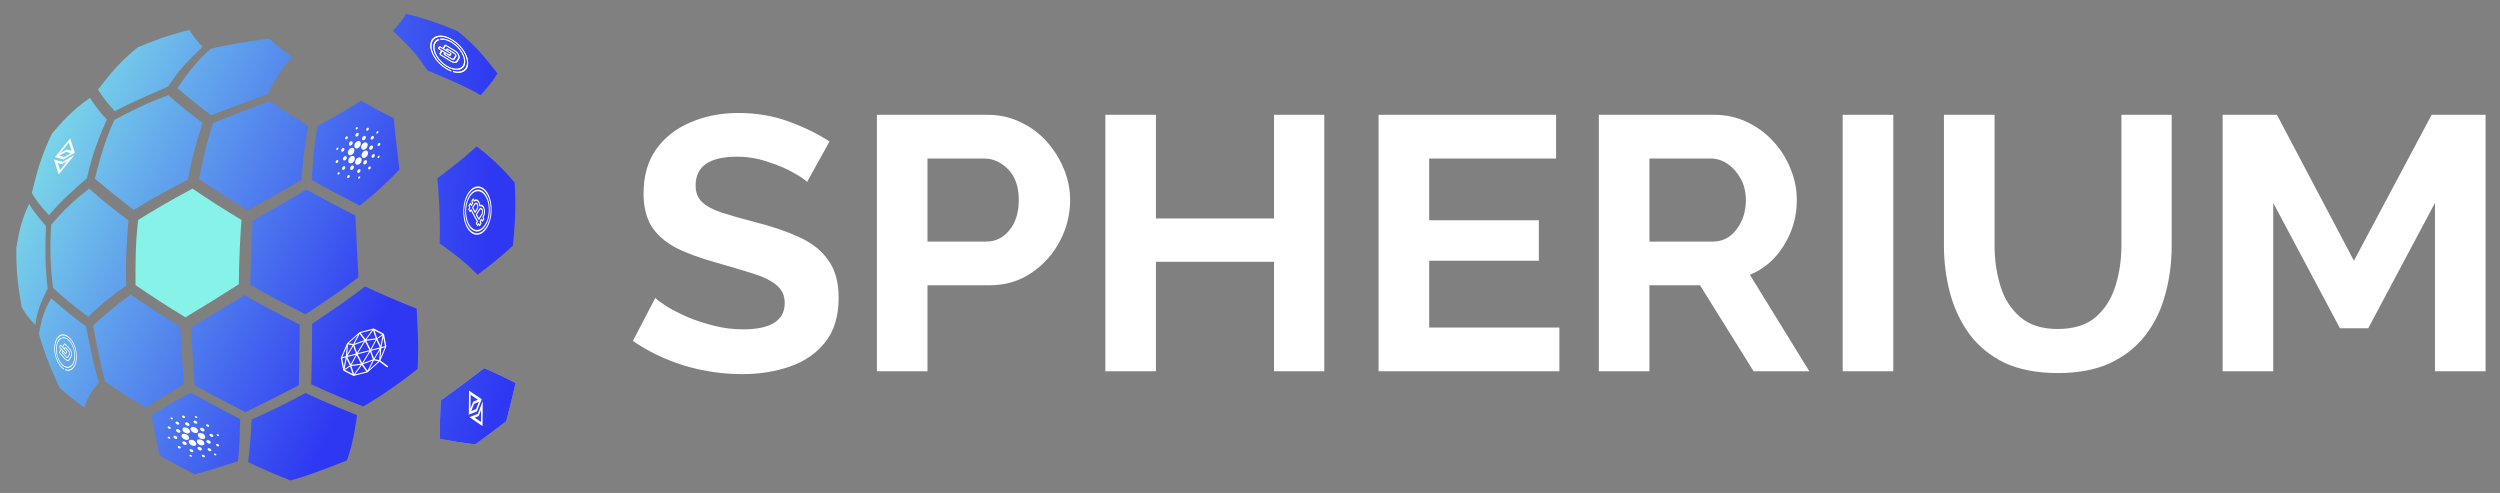 <svg width="142" height="28" viewBox="0 0 142 28" fill="none" xmlns="http://www.w3.org/2000/svg">
<rect x="0" y="0" width="142" height="28" fill="#808080" stroke="none"/>
<path d="M45.843 10.336C45.718 10.2 45.454 10.022 45.052 9.803C44.649 9.57 44.163 9.365 43.594 9.187C43.038 8.996 42.462 8.9 41.865 8.9C40.296 8.9 39.511 9.447 39.511 10.541C39.511 10.938 39.636 11.253 39.886 11.485C40.136 11.718 40.511 11.916 41.011 12.08C41.511 12.244 42.136 12.422 42.886 12.614C43.858 12.86 44.698 13.147 45.406 13.475C46.128 13.804 46.676 14.241 47.051 14.789C47.44 15.322 47.635 16.033 47.635 16.922C47.635 17.962 47.378 18.803 46.864 19.446C46.364 20.075 45.697 20.533 44.864 20.821C44.031 21.108 43.129 21.251 42.157 21.251C41.046 21.251 39.942 21.087 38.845 20.759C37.762 20.417 36.797 19.952 35.95 19.364L37.22 16.922C37.345 17.045 37.568 17.21 37.887 17.415C38.206 17.606 38.595 17.805 39.053 18.01C39.511 18.201 40.011 18.365 40.553 18.502C41.094 18.639 41.643 18.707 42.198 18.707C43.781 18.707 44.573 18.208 44.573 17.209C44.573 16.785 44.413 16.444 44.094 16.184C43.774 15.924 43.323 15.705 42.74 15.527C42.171 15.349 41.504 15.151 40.74 14.932C39.796 14.672 39.011 14.385 38.387 14.07C37.776 13.742 37.318 13.339 37.012 12.86C36.706 12.367 36.554 11.745 36.554 10.993C36.554 9.994 36.79 9.16 37.262 8.49C37.748 7.806 38.401 7.293 39.22 6.951C40.039 6.595 40.949 6.417 41.948 6.417C42.976 6.417 43.934 6.582 44.823 6.91C45.712 7.238 46.475 7.614 47.114 8.038L45.843 10.336ZM49.807 21.087V6.52H56.076C56.756 6.52 57.381 6.657 57.951 6.93C58.534 7.204 59.034 7.573 59.45 8.038C59.867 8.503 60.193 9.023 60.429 9.598C60.665 10.172 60.783 10.76 60.783 11.362C60.783 12.183 60.589 12.963 60.2 13.701C59.811 14.44 59.27 15.042 58.575 15.507C57.895 15.972 57.097 16.204 56.18 16.204H52.681V21.087H49.807ZM52.681 13.722H56.014C56.541 13.722 56.979 13.51 57.326 13.086C57.687 12.648 57.867 12.073 57.867 11.362C57.867 10.61 57.666 10.028 57.263 9.618C56.861 9.208 56.402 9.003 55.889 9.003H52.681V13.722ZM75.219 6.52V21.087H72.365V14.871H65.658V21.087H62.784V6.52H65.658V12.409H72.365V6.52H75.219ZM88.572 18.605V21.087H78.303V6.52H88.385V9.003H81.178V12.511H87.406V14.809H81.178V18.605H88.572ZM90.813 21.087V6.52H97.353C98.034 6.52 98.659 6.657 99.228 6.93C99.811 7.204 100.311 7.573 100.727 8.038C101.158 8.503 101.484 9.023 101.706 9.598C101.943 10.172 102.06 10.76 102.06 11.362C102.06 12.292 101.818 13.147 101.331 13.927C100.859 14.706 100.214 15.267 99.394 15.609L102.769 21.087H99.603L96.562 16.204H93.687V21.087H90.813ZM93.687 13.722H97.291C97.832 13.722 98.277 13.496 98.624 13.045C98.985 12.579 99.165 12.019 99.165 11.362C99.165 10.911 99.068 10.507 98.874 10.152C98.679 9.796 98.429 9.516 98.124 9.31C97.832 9.105 97.513 9.003 97.166 9.003H93.687V13.722ZM104.665 21.087V6.52H107.539V21.087H104.665ZM116.894 21.19C115.714 21.19 114.707 20.998 113.874 20.615C113.055 20.219 112.388 19.678 111.874 18.995C111.374 18.311 111.007 17.538 110.77 16.676C110.534 15.801 110.416 14.891 110.416 13.947V6.52H113.291V13.947C113.291 14.754 113.402 15.52 113.624 16.245C113.846 16.97 114.221 17.558 114.749 18.01C115.276 18.461 115.985 18.687 116.873 18.687C117.79 18.687 118.512 18.461 119.039 18.01C119.567 17.545 119.942 16.95 120.164 16.225C120.386 15.5 120.497 14.741 120.497 13.947V6.52H123.351V13.947C123.351 14.946 123.226 15.883 122.976 16.758C122.74 17.634 122.358 18.406 121.83 19.077C121.317 19.733 120.65 20.253 119.831 20.636C119.012 21.005 118.033 21.19 116.894 21.19ZM138.306 21.087V11.526L134.515 18.646H132.911L129.12 11.526V21.087H126.246V6.52H129.329L133.703 14.809L138.118 6.52H141.18V21.087H138.306Z" fill="white"/>
<path d="M11.985 6.541C11.508 6.171 11.057 5.825 10.631 5.479C10.43 5.306 10.255 5.158 10.079 5.01C10.581 4.294 11.082 3.528 11.985 2.763C12.862 2.565 13.865 2.368 15.294 2.195C15.419 2.294 15.545 2.417 15.67 2.516C15.946 2.763 16.272 3.01 16.598 3.257C16.146 3.751 15.695 4.319 15.194 5.356C14.04 5.776 13.138 6.097 11.985 6.541Z" fill="url(#paint0_linear_0_1)"/>
<path d="M7.598 11.925C7.046 11.505 6.52 11.085 6.043 10.69C5.818 10.493 5.592 10.32 5.391 10.147C5.642 9.135 5.918 8.073 6.495 6.813C7.272 6.393 8.174 5.924 9.553 5.406C9.729 5.554 9.929 5.727 10.13 5.899C10.556 6.27 11.032 6.616 11.508 6.986C11.233 7.85 10.932 8.739 10.681 10.196C9.678 10.715 8.726 11.234 7.598 11.925Z" fill="url(#paint1_linear_0_1)"/>
<path d="M5.015 17.999C4.513 17.629 4.012 17.234 3.586 16.863C3.385 16.69 3.185 16.517 3.009 16.345C2.884 15.307 2.809 14.221 2.909 12.764C3.41 12.196 3.987 11.529 5.065 10.714C5.265 10.887 5.491 11.085 5.717 11.282C6.193 11.677 6.719 12.097 7.296 12.517C7.221 13.505 7.121 14.641 7.171 16.221C6.419 16.764 5.717 17.283 5.015 17.999Z" fill="url(#paint2_linear_0_1)"/>
<path d="M27.127 15.604C27.628 15.233 28.129 14.838 28.555 14.468C28.756 14.295 28.957 14.122 29.132 13.949C29.232 12.887 29.333 11.825 29.232 10.368C28.731 9.8 28.155 9.134 27.076 8.319C26.876 8.492 26.65 8.689 26.425 8.887C25.948 9.282 25.422 9.702 24.845 10.121C24.921 11.109 25.021 12.245 24.971 13.826C25.748 14.369 26.425 14.888 27.127 15.604Z" fill="url(#paint3_linear_0_1)"/>
<path d="M4.79 23.162C4.439 22.89 4.088 22.618 3.787 22.371C3.637 22.248 3.511 22.124 3.386 22.026C2.985 21.161 2.584 20.272 2.208 18.963C2.358 18.198 2.433 17.753 2.91 16.938C3.085 17.111 3.286 17.259 3.486 17.432C3.912 17.803 4.389 18.173 4.89 18.544C5.066 19.433 5.241 20.445 5.617 21.704C5.291 22.124 4.94 22.569 4.79 23.162Z" fill="url(#paint4_linear_0_1)"/>
<path d="M20.433 11.677C19.531 11.208 18.603 10.739 17.701 10.22C17.776 9.233 17.826 8.269 18.026 7.158C18.854 6.714 19.656 6.269 20.508 5.726C21.135 6.072 21.737 6.417 22.364 6.714C22.439 7.553 22.514 8.22 22.689 9.628C22.113 10.22 21.536 10.813 20.433 11.677Z" fill="url(#paint5_linear_0_1)"/>
<path d="M17.35 17.851C16.297 17.333 15.244 16.765 14.216 16.172C14.241 14.912 14.266 13.826 14.341 12.542C15.745 11.727 16.473 11.332 17.4 10.764C18.328 11.282 19.255 11.776 20.183 12.245C20.233 13.406 20.308 14.591 20.358 15.752C19.556 16.369 18.754 16.938 17.35 17.851Z" fill="url(#paint6_linear_0_1)"/>
<path d="M13.94 23.409C12.988 22.915 12.01 22.421 11.057 21.878C10.982 20.668 10.907 19.779 10.857 18.593C13.213 17.186 13.213 17.186 13.89 16.766C14.918 17.358 15.971 17.902 17.024 18.445C16.999 20.717 16.999 21.137 16.974 21.878C16.071 22.347 15.269 22.767 13.94 23.409Z" fill="url(#paint7_linear_0_1)"/>
<path d="M11.057 26.939C10.38 26.594 9.703 26.248 9.051 25.853C8.826 24.717 8.725 24.198 8.6 23.581C9.227 23.21 9.653 22.939 10.831 22.297C11.759 22.815 12.711 23.334 13.639 23.803C13.614 24.618 13.614 25.408 13.514 26.198C11.608 26.816 11.057 26.939 11.057 26.939Z" fill="url(#paint8_linear_0_1)"/>
<path d="M27.002 25.235C27.578 24.815 28.18 24.37 28.757 23.926C29.032 22.839 29.158 22.345 29.283 21.753C28.782 21.506 28.431 21.308 27.503 20.913C26.701 21.53 25.873 22.148 25.046 22.74C24.996 23.506 24.971 24.222 24.996 24.938C26.55 25.21 27.002 25.235 27.002 25.235Z" fill="#C4C4C4"/>
<path d="M27.002 25.235C27.578 24.815 28.18 24.37 28.757 23.926C29.032 22.839 29.158 22.345 29.283 21.753C28.782 21.506 28.431 21.308 27.503 20.913C26.701 21.53 25.873 22.148 25.046 22.74C24.996 23.506 24.971 24.222 24.996 24.938C26.55 25.21 27.002 25.235 27.002 25.235Z" fill="url(#paint9_linear_0_1)"/>
<path d="M14.066 11.95C13.113 11.357 12.185 10.765 11.308 10.172C11.508 9.184 11.709 8.172 12.11 6.987C13.238 6.542 13.765 6.32 15.319 5.752C16.021 6.221 16.748 6.69 17.5 7.159C17.375 7.974 17.224 8.814 17.124 10.222C15.921 10.913 15.745 11.012 14.066 11.95Z" fill="url(#paint10_linear_0_1)"/>
<path d="M6.519 6.319C6.093 5.85 5.767 5.43 5.567 5.084C6.344 4.096 6.77 3.553 7.823 2.689C8.575 2.368 9.453 2.022 10.756 1.701C10.907 1.972 11.157 2.293 11.508 2.664C10.706 3.429 10.255 3.849 9.553 4.911C8.65 5.331 7.673 5.701 6.519 6.319Z" fill="url(#paint11_linear_0_1)"/>
<path d="M27.302 5.405C27.729 4.936 28.055 4.516 28.255 4.17C27.478 3.183 27.052 2.639 25.999 1.775C25.247 1.454 24.369 1.108 23.066 0.787C22.915 1.059 22.665 1.38 22.314 1.75C23.116 2.516 23.567 2.936 24.269 3.998C25.197 4.393 26.174 4.763 27.302 5.405Z" fill="url(#paint12_linear_0_1)"/>
<path d="M10.531 18.024C9.553 17.431 8.6 16.814 7.698 16.196C7.698 15.011 7.673 13.999 7.848 12.492C8.726 11.949 9.503 11.48 10.932 10.714C11.809 11.307 12.762 11.924 13.715 12.492C13.639 13.604 13.589 14.418 13.564 16.147C12.561 16.789 11.559 17.407 10.531 18.024Z" fill="#87F2E7"/>
<path d="M2.784 12.221C2.332 11.752 2.006 11.307 1.806 10.962C2.057 9.949 2.307 8.912 2.959 7.578C3.511 6.936 4.062 6.294 5.115 5.553C5.316 5.899 5.616 6.319 6.068 6.788C5.667 7.702 5.266 8.64 4.94 10.122C4.238 10.739 3.511 11.357 2.784 12.221Z" fill="url(#paint13_linear_0_1)"/>
<path d="M8.274 23.161C7.472 22.667 6.695 22.173 5.968 21.679C5.742 20.765 5.516 19.827 5.291 18.493C5.817 17.999 6.369 17.506 7.422 16.74C8.299 17.333 9.252 17.95 10.23 18.543C10.305 19.654 10.33 20.321 10.455 21.802C9.678 22.296 8.976 22.716 8.274 23.161Z" fill="url(#paint14_linear_0_1)"/>
<path d="M2.007 18.468C1.631 18.073 1.38 17.727 1.23 17.431C1.054 16.443 0.904 15.455 0.929 14.072C1.054 13.331 1.179 12.566 1.656 11.578C1.856 11.948 2.182 12.344 2.608 12.838C2.583 13.801 2.533 14.912 2.709 16.394C2.408 16.986 2.107 17.604 2.007 18.468Z" fill="url(#paint15_linear_0_1)"/>
<path d="M20.634 23.087C19.681 22.716 18.679 22.296 17.676 21.827C17.701 21.037 17.726 19.926 17.726 18.395C18.704 17.728 19.656 17.11 20.734 16.271C21.737 16.74 22.715 17.16 23.668 17.53C23.718 18.642 23.793 19.679 23.718 20.963C22.915 21.58 22.013 22.272 20.634 23.087Z" fill="url(#paint16_linear_0_1)"/>
<path d="M16.497 27.286C15.72 26.99 14.918 26.644 14.091 26.249C14.166 25.656 14.241 25.014 14.291 23.829C15.269 23.384 16.172 22.965 17.35 22.323C18.353 22.792 19.355 23.212 20.283 23.582C20.158 24.397 20.032 25.261 19.706 26.15C17.325 27.113 16.497 27.286 16.497 27.286Z" fill="url(#paint17_linear_0_1)"/>
<path d="M27.141 23.502L26.662 23.695L27.408 24.203L27.421 22.786L27.141 23.502ZM26.964 23.724L27.191 23.633L27.323 23.294L27.317 23.965L26.964 23.724Z" fill="white"/>
<path d="M27.361 22.676L26.642 22.19L26.628 23.554L27.091 23.367L27.361 22.676ZM26.733 22.427L27.143 22.704L26.879 22.811L26.724 23.205L26.733 22.427ZM26.929 22.942L27.199 22.832L27.041 23.236L26.77 23.346L26.929 22.942Z" fill="white"/>
<path d="M3.562 9.194L3.064 9.055L3.334 9.908L4.23 8.799L3.562 9.194ZM3.283 9.262L3.519 9.328L3.835 9.14L3.411 9.666L3.283 9.262Z" fill="white"/>
<path d="M4.251 8.676L3.987 7.857L3.124 8.924L3.605 9.057L4.251 8.676ZM3.91 8.099L4.06 8.565L3.786 8.49L3.418 8.707L3.91 8.099ZM3.743 8.623L4.025 8.701L3.648 8.923L3.366 8.846L3.743 8.623Z" fill="white"/>
<path d="M26.397 2.956C26.233 2.677 25.986 2.427 25.704 2.253C25.422 2.079 25.137 2.001 24.902 2.035C24.667 2.068 24.51 2.208 24.46 2.429C24.41 2.65 24.473 2.926 24.637 3.206C24.801 3.485 25.047 3.735 25.33 3.909C25.424 3.967 25.519 4.015 25.613 4.051C25.631 4.058 25.643 4.05 25.642 4.035C25.64 4.019 25.625 4.001 25.608 3.995C25.519 3.96 25.429 3.915 25.341 3.861C25.075 3.697 24.843 3.462 24.688 3.198C24.533 2.935 24.474 2.675 24.521 2.467C24.568 2.259 24.716 2.127 24.938 2.095C25.159 2.064 25.427 2.137 25.693 2.301C25.959 2.465 26.191 2.7 26.346 2.963C26.501 3.226 26.56 3.486 26.513 3.694C26.466 3.903 26.318 4.035 26.096 4.066C25.989 4.081 25.871 4.072 25.746 4.04C25.729 4.035 25.719 4.045 25.723 4.061C25.727 4.078 25.743 4.094 25.76 4.099C25.893 4.134 26.019 4.143 26.132 4.127C26.367 4.094 26.524 3.954 26.574 3.732C26.624 3.511 26.561 3.235 26.397 2.956Z" fill="white"/>
<path d="M26.397 2.956C26.233 2.677 25.986 2.427 25.704 2.253C25.422 2.079 25.137 2.001 24.902 2.035C24.667 2.068 24.51 2.208 24.46 2.429C24.41 2.65 24.473 2.926 24.637 3.206C24.801 3.485 25.047 3.735 25.33 3.909C25.424 3.967 25.519 4.015 25.613 4.051C25.631 4.058 25.643 4.05 25.642 4.035C25.64 4.019 25.625 4.001 25.608 3.995C25.519 3.96 25.429 3.915 25.341 3.861C25.075 3.697 24.843 3.462 24.688 3.198C24.533 2.935 24.474 2.675 24.521 2.467C24.568 2.259 24.716 2.127 24.938 2.095C25.159 2.064 25.427 2.137 25.693 2.301C25.959 2.465 26.191 2.7 26.346 2.963C26.501 3.226 26.56 3.486 26.513 3.694C26.466 3.903 26.318 4.035 26.096 4.066C25.989 4.081 25.871 4.072 25.746 4.04C25.729 4.035 25.719 4.045 25.723 4.061C25.727 4.078 25.743 4.094 25.76 4.099C25.893 4.134 26.019 4.143 26.132 4.127C26.367 4.094 26.524 3.954 26.574 3.732C26.624 3.511 26.561 3.235 26.397 2.956Z" fill="white"/>
<path d="M24.94 2.243C24.929 2.227 24.909 2.217 24.896 2.221C24.752 2.271 24.658 2.378 24.624 2.53C24.537 2.916 24.866 3.477 25.359 3.78C25.852 4.084 26.323 4.017 26.41 3.631C26.498 3.246 26.168 2.685 25.675 2.381C25.444 2.239 25.209 2.173 25.014 2.195C25 2.197 24.996 2.212 25.005 2.229C25.015 2.245 25.034 2.258 25.049 2.256C25.231 2.235 25.449 2.297 25.664 2.429C26.123 2.712 26.43 3.234 26.349 3.593C26.267 3.953 25.828 4.015 25.37 3.732C24.911 3.45 24.604 2.927 24.685 2.568C24.717 2.427 24.805 2.327 24.939 2.281C24.951 2.276 24.952 2.259 24.94 2.243Z" fill="white"/>
<path d="M24.94 2.243C24.929 2.227 24.909 2.217 24.896 2.221C24.752 2.271 24.658 2.378 24.624 2.53C24.537 2.916 24.866 3.477 25.359 3.78C25.852 4.084 26.323 4.017 26.41 3.631C26.498 3.246 26.168 2.685 25.675 2.381C25.444 2.239 25.209 2.173 25.014 2.195C25 2.197 24.996 2.212 25.005 2.229C25.015 2.245 25.034 2.258 25.049 2.256C25.231 2.235 25.449 2.297 25.664 2.429C26.123 2.712 26.43 3.234 26.349 3.593C26.267 3.953 25.828 4.015 25.37 3.732C24.911 3.45 24.604 2.927 24.685 2.568C24.717 2.427 24.805 2.327 24.939 2.281C24.951 2.276 24.952 2.259 24.94 2.243Z" fill="white"/>
<path d="M24.976 3.083C24.989 3.109 25.011 3.133 25.036 3.148L25.611 3.503C25.688 3.55 25.767 3.575 25.835 3.575C25.903 3.574 25.957 3.547 25.987 3.499L26.081 3.347C26.118 3.288 26.113 3.201 26.068 3.108C26.022 3.015 25.942 2.928 25.849 2.871L25.349 2.563C25.31 2.538 25.271 2.539 25.256 2.564L25.153 2.728L25.019 2.645C24.988 2.626 24.957 2.626 24.944 2.644L24.894 2.717C24.887 2.728 24.888 2.744 24.896 2.762C24.904 2.78 24.919 2.796 24.937 2.807L25.058 2.881L24.973 3.018C24.962 3.034 24.964 3.058 24.976 3.083ZM25.001 2.693C25.002 2.691 25.005 2.691 25.008 2.693L25.572 3.041L25.525 3.11C25.524 3.112 25.521 3.112 25.519 3.11L24.954 2.762L25.001 2.693ZM25.301 3.031L25.508 3.158C25.539 3.178 25.569 3.178 25.582 3.159L25.632 3.086C25.639 3.075 25.639 3.059 25.63 3.041C25.622 3.024 25.607 3.007 25.589 2.997L25.397 2.878L25.43 2.825L25.805 3.056C25.827 3.069 25.845 3.088 25.855 3.109C25.866 3.13 25.867 3.15 25.859 3.163L25.764 3.316C25.745 3.345 25.7 3.345 25.654 3.317L25.271 3.081L25.301 3.031ZM25.238 2.992L25.202 3.051C25.197 3.058 25.198 3.069 25.204 3.081C25.209 3.093 25.22 3.104 25.232 3.111L25.643 3.365C25.718 3.411 25.792 3.411 25.821 3.363L25.916 3.211C25.932 3.185 25.93 3.148 25.909 3.107C25.89 3.069 25.856 3.032 25.816 3.007L25.423 2.765C25.405 2.754 25.387 2.754 25.38 2.766L25.334 2.839L25.216 2.767L25.313 2.611C25.317 2.604 25.328 2.604 25.338 2.611L25.838 2.919C25.913 2.965 25.977 3.034 26.013 3.109C26.049 3.183 26.053 3.253 26.024 3.3L25.929 3.452C25.904 3.491 25.861 3.513 25.805 3.513C25.75 3.514 25.685 3.493 25.622 3.455L25.047 3.1C25.038 3.094 25.033 3.087 25.031 3.083C25.029 3.079 25.026 3.071 25.03 3.065L25.121 2.92L25.238 2.992Z" fill="white"/>
<path d="M24.976 3.083C24.989 3.109 25.011 3.133 25.036 3.148L25.611 3.503C25.688 3.55 25.767 3.575 25.835 3.575C25.903 3.574 25.957 3.547 25.987 3.499L26.081 3.347C26.118 3.288 26.113 3.201 26.068 3.108C26.022 3.015 25.942 2.928 25.849 2.871L25.349 2.563C25.31 2.538 25.271 2.539 25.256 2.564L25.153 2.728L25.019 2.645C24.988 2.626 24.957 2.626 24.944 2.644L24.894 2.717C24.887 2.728 24.888 2.744 24.896 2.762C24.904 2.78 24.919 2.796 24.937 2.807L25.058 2.881L24.973 3.018C24.962 3.034 24.964 3.058 24.976 3.083ZM25.001 2.693C25.002 2.691 25.005 2.691 25.008 2.693L25.572 3.041L25.525 3.11C25.524 3.112 25.521 3.112 25.519 3.11L24.954 2.762L25.001 2.693ZM25.301 3.031L25.508 3.158C25.539 3.178 25.569 3.178 25.582 3.159L25.632 3.086C25.639 3.075 25.639 3.059 25.63 3.041C25.622 3.024 25.607 3.007 25.589 2.997L25.397 2.878L25.43 2.825L25.805 3.056C25.827 3.069 25.845 3.088 25.855 3.109C25.866 3.13 25.867 3.15 25.859 3.163L25.764 3.316C25.745 3.345 25.7 3.345 25.654 3.317L25.271 3.081L25.301 3.031ZM25.238 2.992L25.202 3.051C25.197 3.058 25.198 3.069 25.204 3.081C25.209 3.093 25.22 3.104 25.232 3.111L25.643 3.365C25.718 3.411 25.792 3.411 25.821 3.363L25.916 3.211C25.932 3.185 25.93 3.148 25.909 3.107C25.89 3.069 25.856 3.032 25.816 3.007L25.423 2.765C25.405 2.754 25.387 2.754 25.38 2.766L25.334 2.839L25.216 2.767L25.313 2.611C25.317 2.604 25.328 2.604 25.338 2.611L25.838 2.919C25.913 2.965 25.977 3.034 26.013 3.109C26.049 3.183 26.053 3.253 26.024 3.3L25.929 3.452C25.904 3.491 25.861 3.513 25.805 3.513C25.75 3.514 25.685 3.493 25.622 3.455L25.047 3.1C25.038 3.094 25.033 3.087 25.031 3.083C25.029 3.079 25.026 3.071 25.03 3.065L25.121 2.92L25.238 2.992Z" fill="white"/>
<path d="M4.325 19.899C4.266 19.625 4.148 19.381 3.993 19.21C3.837 19.041 3.663 18.965 3.502 18.999C3.342 19.033 3.214 19.171 3.142 19.389C3.07 19.606 3.063 19.877 3.123 20.151C3.182 20.425 3.3 20.67 3.455 20.84C3.507 20.897 3.562 20.943 3.617 20.979C3.627 20.985 3.637 20.978 3.639 20.963C3.64 20.947 3.634 20.93 3.623 20.923C3.571 20.89 3.52 20.846 3.471 20.793C3.325 20.632 3.213 20.402 3.158 20.144C3.102 19.886 3.108 19.631 3.176 19.426C3.243 19.221 3.364 19.09 3.515 19.059C3.667 19.027 3.831 19.098 3.977 19.258C4.123 19.418 4.235 19.648 4.29 19.907C4.346 20.165 4.34 20.42 4.272 20.625C4.205 20.83 4.084 20.96 3.933 20.992C3.86 21.007 3.783 20.999 3.707 20.967C3.696 20.963 3.688 20.972 3.687 20.988C3.687 21.004 3.695 21.021 3.706 21.025C3.787 21.059 3.868 21.068 3.946 21.051C4.106 21.018 4.234 20.879 4.306 20.662C4.378 20.444 4.385 20.173 4.325 19.899Z" fill="white"/>
<path d="M3.491 19.203C3.487 19.187 3.475 19.177 3.466 19.182C3.363 19.231 3.282 19.337 3.233 19.486C3.107 19.866 3.226 20.416 3.497 20.712C3.768 21.009 4.091 20.941 4.216 20.562C4.341 20.182 4.222 19.632 3.951 19.336C3.824 19.197 3.681 19.133 3.548 19.155C3.539 19.157 3.533 19.172 3.537 19.188C3.54 19.205 3.551 19.217 3.56 19.215C3.684 19.194 3.817 19.254 3.936 19.383C4.188 19.659 4.299 20.171 4.182 20.525C4.066 20.878 3.765 20.941 3.513 20.665C3.261 20.389 3.15 19.877 3.266 19.523C3.312 19.384 3.388 19.286 3.484 19.24C3.493 19.235 3.496 19.219 3.491 19.203Z" fill="white"/>
<path d="M3.368 20.028C3.371 20.053 3.382 20.076 3.396 20.091L3.712 20.438C3.754 20.484 3.802 20.508 3.847 20.508C3.892 20.507 3.932 20.48 3.96 20.433L4.049 20.283C4.084 20.225 4.096 20.139 4.082 20.048C4.069 19.956 4.031 19.872 3.98 19.815L3.705 19.515C3.683 19.491 3.657 19.491 3.643 19.516L3.547 19.677L3.473 19.596C3.455 19.578 3.435 19.578 3.423 19.596L3.378 19.668C3.371 19.679 3.369 19.695 3.371 19.712C3.374 19.729 3.381 19.745 3.39 19.756L3.457 19.829L3.377 19.963C3.367 19.979 3.364 20.003 3.368 20.028ZM3.452 19.644C3.454 19.642 3.455 19.642 3.457 19.644L3.768 19.984L3.725 20.052C3.724 20.054 3.722 20.054 3.72 20.052L3.409 19.712L3.452 19.644ZM3.591 19.975L3.705 20.1C3.722 20.118 3.742 20.118 3.754 20.1L3.799 20.028C3.806 20.017 3.808 20.001 3.806 19.984C3.803 19.967 3.796 19.951 3.787 19.94L3.681 19.824L3.712 19.772L3.918 19.997C3.93 20.011 3.939 20.029 3.942 20.049C3.945 20.07 3.943 20.09 3.935 20.103L3.846 20.253C3.828 20.282 3.799 20.283 3.773 20.255L3.562 20.024L3.591 19.975ZM3.556 19.937L3.522 19.995C3.518 20.002 3.516 20.013 3.518 20.025C3.52 20.036 3.524 20.047 3.531 20.054L3.757 20.302C3.799 20.347 3.847 20.346 3.875 20.3L3.964 20.15C3.979 20.125 3.984 20.087 3.978 20.048C3.972 20.01 3.956 19.974 3.934 19.95L3.718 19.714C3.708 19.703 3.696 19.703 3.689 19.714L3.646 19.786L3.581 19.715L3.672 19.562C3.676 19.556 3.683 19.555 3.689 19.562L3.964 19.863C4.005 19.908 4.035 19.976 4.046 20.049C4.057 20.122 4.047 20.19 4.02 20.236L3.93 20.387C3.908 20.425 3.875 20.447 3.838 20.447C3.801 20.448 3.762 20.428 3.728 20.39L3.411 20.044C3.406 20.038 3.405 20.031 3.404 20.027C3.403 20.023 3.403 20.015 3.406 20.01L3.491 19.866L3.556 19.937Z" fill="white"/>
<path d="M27.001 12.089L27.122 11.899C27.177 11.811 27.183 11.666 27.134 11.575C27.084 11.484 26.999 11.481 26.944 11.568L26.823 11.758C26.812 11.776 26.811 11.805 26.821 11.823L26.963 12.088C26.973 12.106 26.99 12.106 27.001 12.089ZM26.879 11.793L26.98 11.634C27.013 11.582 27.064 11.584 27.093 11.638C27.123 11.693 27.119 11.78 27.086 11.832L26.986 11.991L26.879 11.793Z" fill="white"/>
<path d="M27.27 11.631C27.267 11.608 27.262 11.585 27.257 11.564C27.207 11.356 27.066 11.264 26.942 11.358L26.897 11.275C26.887 11.257 26.87 11.256 26.859 11.274L26.779 11.4C26.768 11.418 26.767 11.447 26.776 11.465L26.812 11.531L26.772 11.595L26.736 11.528C26.727 11.51 26.709 11.51 26.698 11.527L26.618 11.654C26.607 11.671 26.606 11.7 26.616 11.719L26.651 11.785L26.611 11.848C26.6 11.866 26.599 11.895 26.608 11.913L26.68 12.045C26.689 12.063 26.706 12.064 26.718 12.046L26.758 11.983L27.078 12.578L27.038 12.641C27.027 12.659 27.026 12.688 27.036 12.706L27.107 12.838C27.117 12.856 27.134 12.857 27.145 12.839L27.185 12.776L27.221 12.842C27.231 12.86 27.247 12.861 27.259 12.843L27.339 12.716C27.35 12.699 27.352 12.67 27.342 12.652L27.306 12.586L27.346 12.522L27.382 12.588C27.392 12.607 27.409 12.607 27.42 12.59L27.5 12.463C27.512 12.445 27.513 12.416 27.503 12.398L27.467 12.332C27.529 12.235 27.558 12.092 27.546 11.954C27.525 11.731 27.401 11.586 27.27 11.631ZM27.431 12.266L27.412 12.297C27.4 12.315 27.399 12.344 27.409 12.362L27.445 12.428L27.404 12.492L27.369 12.426C27.359 12.408 27.342 12.407 27.331 12.424L27.25 12.551C27.239 12.569 27.238 12.598 27.248 12.616L27.284 12.682L27.243 12.745L27.208 12.679C27.198 12.661 27.181 12.661 27.17 12.678L27.129 12.741L27.094 12.675L27.134 12.612C27.145 12.594 27.146 12.566 27.137 12.547L26.78 11.886C26.771 11.868 26.754 11.868 26.742 11.885L26.702 11.949L26.667 11.883L26.707 11.819C26.718 11.802 26.719 11.773 26.709 11.754L26.674 11.688L26.714 11.625L26.749 11.691C26.759 11.709 26.776 11.71 26.787 11.692L26.868 11.566C26.879 11.548 26.88 11.519 26.87 11.501L26.835 11.435L26.875 11.371L26.915 11.446C26.923 11.461 26.936 11.464 26.947 11.454C26.969 11.433 26.993 11.42 27.017 11.415C27.12 11.393 27.212 11.517 27.22 11.693C27.22 11.696 27.221 11.699 27.221 11.702C27.225 11.726 27.24 11.739 27.255 11.731C27.325 11.691 27.4 11.723 27.448 11.813C27.517 11.94 27.509 12.143 27.431 12.266Z" fill="white"/>
<path d="M27.218 11.868L27.037 12.153C27.026 12.171 27.024 12.2 27.034 12.218L27.177 12.482C27.187 12.501 27.204 12.501 27.215 12.484L27.396 12.198C27.451 12.111 27.457 11.966 27.408 11.875C27.359 11.784 27.273 11.78 27.218 11.868ZM27.36 12.132L27.199 12.386L27.093 12.188L27.253 11.934C27.287 11.882 27.338 11.883 27.367 11.938C27.397 11.993 27.394 12.08 27.36 12.132Z" fill="white"/>
<path d="M26.585 10.971C26.252 11.496 26.22 12.366 26.515 12.913C26.81 13.46 27.32 13.478 27.653 12.953C27.987 12.427 28.018 11.558 27.724 11.01C27.428 10.463 26.919 10.445 26.585 10.971ZM27.618 12.887C27.306 13.377 26.831 13.36 26.555 12.849C26.28 12.339 26.309 11.527 26.621 11.037C26.932 10.547 27.408 10.564 27.683 11.074C27.959 11.585 27.929 12.396 27.618 12.887Z" fill="white"/>
<path d="M26.657 11.103C26.367 11.558 26.34 12.312 26.596 12.786C26.852 13.26 27.293 13.276 27.582 12.82C27.871 12.365 27.898 11.612 27.643 11.137C27.388 10.663 26.946 10.647 26.657 11.103ZM27.547 12.754C27.28 13.175 26.872 13.16 26.636 12.723C26.4 12.285 26.425 11.589 26.692 11.169C26.959 10.749 27.367 10.764 27.603 11.201C27.839 11.639 27.814 12.334 27.547 12.754Z" fill="white"/>
<path d="M11.618 25.964C11.57 25.997 11.458 25.933 11.464 25.876C11.46 25.829 11.528 25.813 11.584 25.846C11.641 25.877 11.661 25.943 11.618 25.964ZM12.267 25.864C12.236 25.88 12.171 25.851 12.156 25.814C12.132 25.774 12.173 25.742 12.222 25.759C12.282 25.774 12.314 25.849 12.267 25.864ZM10.818 25.831C10.881 25.834 10.933 25.917 10.884 25.937C10.849 25.959 10.789 25.924 10.763 25.887C10.757 25.855 10.772 25.824 10.818 25.831ZM11.982 25.616C11.936 25.655 11.817 25.607 11.794 25.54C11.763 25.473 11.844 25.43 11.923 25.472C11.996 25.504 12.029 25.586 11.982 25.616ZM10.981 25.629C10.985 25.696 10.87 25.704 10.805 25.642C10.748 25.594 10.756 25.531 10.805 25.511C10.875 25.495 10.985 25.564 10.981 25.629ZM11.458 25.481C11.487 25.537 11.45 25.582 11.392 25.589C11.348 25.584 11.297 25.571 11.261 25.536C11.204 25.489 11.199 25.419 11.245 25.394C11.265 25.379 11.299 25.383 11.328 25.383C11.382 25.399 11.438 25.435 11.458 25.481ZM12.43 25.346C12.387 25.381 12.278 25.327 12.272 25.27C12.26 25.221 12.324 25.197 12.382 25.226C12.442 25.252 12.47 25.323 12.43 25.346ZM10.254 25.46C10.221 25.497 10.119 25.462 10.097 25.406C10.068 25.356 10.12 25.314 10.182 25.337C10.248 25.356 10.291 25.43 10.254 25.46ZM11.08 25.313C11.011 25.344 10.898 25.318 10.818 25.255C10.716 25.18 10.688 25.057 10.761 25.007C10.833 24.948 11.002 24.986 11.088 25.082C11.174 25.168 11.169 25.28 11.08 25.313ZM11.559 25.279C11.487 25.322 11.348 25.297 11.262 25.217C11.17 25.139 11.153 25.026 11.225 24.98C11.294 24.928 11.443 24.956 11.532 25.04C11.624 25.121 11.637 25.236 11.559 25.279ZM11.968 25.108C11.988 25.161 11.949 25.197 11.895 25.204C11.832 25.2 11.763 25.162 11.729 25.108C11.706 25.055 11.726 25 11.79 24.997C11.858 24.988 11.951 25.047 11.968 25.108ZM10.58 25.261C10.527 25.302 10.399 25.253 10.365 25.18C10.321 25.102 10.404 25.041 10.499 25.083C10.593 25.117 10.641 25.224 10.58 25.261ZM11.582 24.928C11.508 24.953 11.394 24.922 11.318 24.856C11.237 24.789 11.207 24.693 11.252 24.638C11.305 24.559 11.487 24.581 11.586 24.679C11.688 24.769 11.684 24.897 11.582 24.928ZM10.667 24.976C10.595 25.001 10.484 24.978 10.407 24.914C10.31 24.842 10.281 24.727 10.343 24.674C10.405 24.613 10.562 24.635 10.656 24.721C10.764 24.809 10.768 24.942 10.667 24.976ZM12.082 24.813C12.022 24.842 11.905 24.775 11.902 24.709C11.89 24.65 11.973 24.624 12.042 24.664C12.119 24.702 12.143 24.793 12.082 24.813ZM10.057 24.824C10.086 24.877 10.066 24.927 10.005 24.933C9.951 24.929 9.885 24.895 9.864 24.847C9.828 24.784 9.892 24.736 9.969 24.763C10.004 24.775 10.032 24.8 10.057 24.824ZM12.425 24.763C12.39 24.783 12.319 24.752 12.307 24.709C12.284 24.659 12.357 24.637 12.407 24.676C12.448 24.703 12.454 24.747 12.425 24.763ZM9.657 24.909C9.636 24.93 9.579 24.919 9.551 24.887C9.512 24.854 9.526 24.804 9.573 24.807C9.633 24.799 9.696 24.882 9.657 24.909ZM11.166 24.59C11.064 24.622 10.897 24.544 10.843 24.439C10.782 24.333 10.856 24.233 10.987 24.251C11.085 24.259 11.196 24.333 11.234 24.415C11.274 24.493 11.244 24.569 11.166 24.59ZM10.709 24.614C10.606 24.649 10.434 24.569 10.382 24.462C10.323 24.358 10.395 24.261 10.521 24.275C10.637 24.282 10.771 24.384 10.788 24.479C10.804 24.542 10.771 24.595 10.709 24.614ZM11.558 24.503C11.483 24.52 11.367 24.444 11.365 24.374C11.352 24.3 11.462 24.275 11.545 24.331C11.636 24.385 11.642 24.491 11.558 24.503ZM10.215 24.57C10.156 24.601 10.039 24.55 10.009 24.48C9.968 24.404 10.051 24.346 10.144 24.387C10.245 24.423 10.29 24.541 10.215 24.57ZM9.671 24.258C9.723 24.303 9.703 24.367 9.64 24.362C9.611 24.364 9.58 24.344 9.553 24.328C9.535 24.301 9.512 24.268 9.527 24.246C9.542 24.204 9.628 24.212 9.671 24.258ZM11.866 24.232C11.827 24.267 11.724 24.223 11.707 24.166C11.689 24.116 11.745 24.084 11.807 24.11C11.87 24.133 11.906 24.206 11.866 24.232ZM10.729 24.184C10.672 24.216 10.553 24.165 10.524 24.095C10.48 24.018 10.566 23.959 10.659 24.002C10.757 24.038 10.803 24.155 10.729 24.184ZM11.179 24.055C11.132 24.086 11.025 24.041 11 23.981C10.973 23.931 11.007 23.886 11.066 23.891C11.112 23.889 11.16 23.924 11.193 23.958C11.211 23.995 11.215 24.038 11.179 24.055ZM10.162 24.107C10.117 24.144 10.002 24.1 9.976 24.035C9.94 23.967 10.019 23.919 10.1 23.96C10.174 23.992 10.21 24.076 10.162 24.107ZM9.79 23.731C9.837 23.766 9.827 23.813 9.786 23.824C9.746 23.819 9.695 23.797 9.684 23.759C9.664 23.709 9.74 23.689 9.79 23.731ZM11.209 23.69C11.213 23.72 11.201 23.751 11.158 23.745C11.098 23.744 11.042 23.669 11.081 23.643C11.112 23.613 11.184 23.648 11.209 23.69ZM10.515 23.691C10.527 23.735 10.473 23.76 10.419 23.739C10.386 23.73 10.364 23.703 10.344 23.68C10.342 23.667 10.339 23.655 10.336 23.642C10.345 23.623 10.358 23.604 10.387 23.603C10.438 23.595 10.513 23.646 10.515 23.691Z" fill="white"/>
<path d="M19.072 9.235C19.038 9.184 19.106 9.077 19.168 9.086C19.217 9.086 19.234 9.155 19.199 9.209C19.165 9.264 19.094 9.279 19.072 9.235ZM19.174 9.893C19.157 9.86 19.188 9.798 19.228 9.785C19.271 9.764 19.305 9.807 19.287 9.855C19.27 9.915 19.19 9.941 19.174 9.893ZM19.22 8.441C19.216 8.505 19.127 8.551 19.107 8.5C19.084 8.463 19.121 8.406 19.16 8.383C19.195 8.378 19.228 8.396 19.22 8.441ZM19.441 9.625C19.399 9.576 19.452 9.46 19.523 9.441C19.595 9.415 19.641 9.499 19.595 9.576C19.56 9.646 19.473 9.674 19.441 9.625ZM19.434 8.619C19.363 8.619 19.355 8.503 19.422 8.442C19.473 8.388 19.541 8.401 19.561 8.451C19.579 8.523 19.504 8.627 19.434 8.619ZM19.589 9.108C19.529 9.133 19.481 9.093 19.474 9.034C19.48 8.991 19.494 8.94 19.531 8.907C19.582 8.853 19.657 8.852 19.683 8.901C19.699 8.922 19.695 8.955 19.695 8.985C19.677 9.038 19.638 9.092 19.589 9.108ZM19.725 10.093C19.688 10.048 19.747 9.942 19.808 9.94C19.861 9.931 19.886 9.997 19.855 10.054C19.826 10.112 19.75 10.135 19.725 10.093ZM19.62 7.902C19.581 7.866 19.619 7.766 19.679 7.748C19.733 7.723 19.777 7.778 19.752 7.839C19.731 7.903 19.652 7.941 19.62 7.902ZM19.771 8.741C19.739 8.67 19.767 8.558 19.834 8.482C19.916 8.385 20.047 8.366 20.1 8.443C20.163 8.519 20.121 8.686 20.018 8.765C19.926 8.846 19.805 8.833 19.771 8.741ZM19.803 9.224C19.758 9.149 19.786 9.011 19.872 8.931C19.956 8.843 20.077 8.835 20.126 8.91C20.18 8.983 20.149 9.131 20.059 9.213C19.972 9.301 19.849 9.305 19.803 9.224ZM19.983 9.647C19.927 9.663 19.888 9.621 19.882 9.567C19.886 9.503 19.927 9.437 19.985 9.407C20.042 9.387 20.1 9.411 20.103 9.476C20.112 9.544 20.049 9.634 19.983 9.647ZM19.831 8.243C19.787 8.187 19.84 8.062 19.919 8.033C20.002 7.994 20.066 8.082 20.02 8.174C19.983 8.266 19.869 8.307 19.831 8.243ZM20.179 9.272C20.153 9.196 20.186 9.083 20.257 9.012C20.329 8.936 20.432 8.913 20.49 8.961C20.574 9.02 20.55 9.201 20.444 9.294C20.347 9.39 20.21 9.377 20.179 9.272ZM20.134 8.35C20.108 8.277 20.133 8.167 20.202 8.094C20.28 8.002 20.402 7.981 20.458 8.047C20.523 8.114 20.498 8.269 20.406 8.358C20.311 8.459 20.169 8.454 20.134 8.35ZM20.297 9.782C20.267 9.719 20.339 9.607 20.409 9.608C20.473 9.601 20.5 9.685 20.456 9.752C20.416 9.827 20.319 9.845 20.297 9.782ZM20.301 7.749C20.244 7.774 20.191 7.751 20.185 7.689C20.19 7.636 20.225 7.571 20.277 7.554C20.345 7.522 20.395 7.59 20.366 7.665C20.354 7.7 20.327 7.726 20.301 7.749ZM20.348 10.13C20.327 10.093 20.361 10.024 20.407 10.015C20.46 9.996 20.484 10.07 20.442 10.118C20.413 10.157 20.365 10.16 20.348 10.13ZM20.213 7.342C20.191 7.319 20.203 7.263 20.237 7.237C20.273 7.2 20.326 7.218 20.322 7.265C20.33 7.326 20.241 7.383 20.213 7.342ZM20.542 8.879C20.508 8.774 20.593 8.612 20.706 8.565C20.819 8.511 20.926 8.593 20.905 8.723C20.896 8.821 20.816 8.927 20.728 8.96C20.645 8.994 20.564 8.959 20.542 8.879ZM20.52 8.418C20.483 8.313 20.57 8.146 20.685 8.101C20.796 8.049 20.899 8.129 20.883 8.254C20.875 8.369 20.765 8.497 20.664 8.507C20.597 8.519 20.54 8.481 20.52 8.418ZM20.632 9.278C20.615 9.202 20.697 9.09 20.771 9.094C20.85 9.086 20.877 9.198 20.816 9.277C20.758 9.364 20.644 9.363 20.632 9.278ZM20.57 7.925C20.538 7.864 20.593 7.751 20.668 7.726C20.749 7.69 20.811 7.777 20.767 7.868C20.728 7.966 20.601 8.003 20.57 7.925ZM20.908 7.402C20.859 7.451 20.791 7.426 20.797 7.364C20.795 7.334 20.816 7.305 20.833 7.279C20.863 7.263 20.898 7.242 20.922 7.259C20.966 7.277 20.957 7.362 20.908 7.402ZM20.919 9.606C20.882 9.565 20.929 9.464 20.99 9.452C21.044 9.437 21.078 9.496 21.05 9.556C21.025 9.618 20.946 9.648 20.919 9.606ZM20.979 8.469C20.945 8.409 21 8.293 21.075 8.269C21.157 8.23 21.22 8.321 21.174 8.412C21.135 8.508 21.009 8.546 20.979 8.469ZM21.113 8.929C21.08 8.88 21.129 8.776 21.194 8.755C21.247 8.732 21.295 8.768 21.289 8.827C21.291 8.874 21.253 8.92 21.217 8.95C21.177 8.966 21.131 8.966 21.113 8.929ZM21.065 7.906C21.026 7.857 21.074 7.746 21.143 7.724C21.216 7.693 21.267 7.775 21.222 7.854C21.188 7.926 21.098 7.955 21.065 7.906ZM21.47 7.559C21.431 7.604 21.381 7.59 21.37 7.548C21.375 7.509 21.399 7.459 21.44 7.45C21.494 7.434 21.515 7.511 21.47 7.559ZM21.503 8.986C21.471 8.987 21.438 8.973 21.444 8.93C21.445 8.871 21.526 8.82 21.554 8.86C21.585 8.894 21.548 8.963 21.503 8.986ZM21.506 8.289C21.459 8.298 21.433 8.242 21.456 8.189C21.466 8.157 21.495 8.136 21.52 8.119C21.533 8.117 21.547 8.115 21.56 8.113C21.58 8.123 21.601 8.137 21.601 8.167C21.61 8.218 21.555 8.29 21.506 8.289Z" fill="white"/>
<path d="M22.037 20.796L22.036 20.795L21.607 20.474L21.942 19.686L21.943 19.683L21.945 19.664L21.811 18.976C21.811 18.974 21.81 18.972 21.809 18.971L21.81 18.969L21.804 18.964C21.803 18.961 21.8 18.959 21.797 18.959L21.232 18.657L21.228 18.655L20.433 18.86C20.428 18.861 20.427 18.862 20.416 18.872C20.411 18.876 20.404 18.883 20.394 18.892C20.375 18.908 20.349 18.932 20.314 18.963C20.256 19.015 20.174 19.088 20.072 19.179C19.899 19.335 19.723 19.492 19.721 19.494L19.72 19.494L19.707 19.51L19.705 19.518L19.361 20.327L19.36 20.329L19.358 20.348L19.495 21.035L19.495 21.035C19.494 21.037 19.494 21.04 19.495 21.042C19.496 21.044 19.497 21.046 19.498 21.047L19.504 21.052L20.068 21.349C20.069 21.351 20.07 21.352 20.072 21.353C20.074 21.354 20.076 21.354 20.079 21.353C20.082 21.354 20.085 21.354 20.088 21.353L20.877 21.151L20.88 21.147C20.882 21.146 20.884 21.145 20.885 21.144L20.886 21.144L21.558 20.541L21.98 20.859C21.983 20.861 21.986 20.862 21.99 20.862C21.998 20.863 22.007 20.861 22.016 20.856C22.022 20.852 22.027 20.847 22.03 20.841C22.036 20.834 22.04 20.826 22.041 20.818C22.042 20.809 22.041 20.802 22.037 20.796ZM21.666 19.713L21.772 19.172L21.868 19.661L21.666 19.713ZM21.858 19.728L21.615 20.305L21.656 19.78L21.858 19.728ZM19.888 20.817L20.026 21.238L19.594 21.01L19.888 20.817ZM20.812 19.288L21.193 18.764L21.341 19.218L20.812 19.288ZM21.415 19.195L21.278 18.774L21.709 19.002L21.415 19.195ZM21.438 19.249L21.73 19.056L21.617 19.632L21.616 19.638L21.438 19.249ZM19.722 20.125L19.723 20.119L19.767 19.561L19.92 19.592L20.026 19.612L19.722 20.125ZM21.137 18.746L20.755 19.271L20.493 18.911L21.137 18.746ZM21.565 19.803L21.241 20.351L21.142 20.083L21.088 19.926L21.565 19.803L21.565 19.803ZM21.097 19.859L21.384 19.321L21.575 19.736L21.097 19.859ZM20.803 19.357L21.338 19.286L21.046 19.833L20.803 19.357ZM20.71 20.49L21.026 19.982L21.181 20.413L20.627 20.622L20.71 20.49ZM20.329 20.057L20.737 19.399L20.859 19.644L20.984 19.888L20.329 20.057ZM20.975 19.955L20.568 20.613L20.444 20.368L20.319 20.124L20.975 19.955ZM20.602 19.511L20.28 20.03L20.124 19.598L20.676 19.39L20.602 19.511ZM20.5 20.655L19.967 20.726L20.187 20.312L20.259 20.178L20.5 20.655ZM19.741 20.208L20.064 19.661L20.162 19.936L20.218 20.085L19.741 20.208ZM20.208 20.152L19.921 20.69L19.731 20.275L20.208 20.152ZM21.581 19.887L21.581 19.889L21.536 20.451L21.383 20.421L21.278 20.4L21.581 19.887ZM19.805 19.492L20.335 19.016L20.066 19.542L19.805 19.492ZM19.866 20.764L19.573 20.956L19.687 20.376L19.688 20.374L19.866 20.764ZM20.551 20.74L20.81 21.101L20.166 21.266L20.551 20.74ZM21.498 20.52L20.969 20.996L21.238 20.47L21.498 20.52ZM20.138 19.527L20.428 18.96L20.687 19.32L20.138 19.527ZM19.445 20.284L19.688 19.708L19.647 20.232L19.445 20.284ZM19.638 20.299L19.531 20.84L19.436 20.351L19.638 20.299H19.638ZM20.491 20.724L20.11 21.248L19.962 20.794L20.491 20.724ZM21.165 20.485L20.875 21.052L20.616 20.692L21.165 20.485Z" fill="white"/>
<defs>
<linearGradient id="paint0_linear_0_1" x1="2.406" y1="-0.703" x2="25.599" y2="10.057" gradientUnits="userSpaceOnUse">
<stop stop-color="#87F2E7"/>
<stop offset="1" stop-color="#2E37F2"/>
</linearGradient>
<linearGradient id="paint1_linear_0_1" x1="-0.12" y1="4.743" x2="23.072" y2="15.503" gradientUnits="userSpaceOnUse">
<stop stop-color="#87F2E7"/>
<stop offset="1" stop-color="#2E37F2"/>
</linearGradient>
<linearGradient id="paint2_linear_0_1" x1="-2.921" y1="10.778" x2="20.271" y2="21.538" gradientUnits="userSpaceOnUse">
<stop stop-color="#87F2E7"/>
<stop offset="1" stop-color="#2E37F2"/>
</linearGradient>
<linearGradient id="paint3_linear_0_1" x1="-3.012" y1="10.355" x2="27.905" y2="12.051" gradientUnits="userSpaceOnUse">
<stop stop-color="#87F2E7"/>
<stop offset="1" stop-color="#2E37F2"/>
</linearGradient>
<linearGradient id="paint4_linear_0_1" x1="-5.305" y1="15.919" x2="17.888" y2="26.679" gradientUnits="userSpaceOnUse">
<stop stop-color="#87F2E7"/>
<stop offset="1" stop-color="#2E37F2"/>
</linearGradient>
<linearGradient id="paint5_linear_0_1" x1="1.917" y1="0.351" x2="25.11" y2="11.111" gradientUnits="userSpaceOnUse">
<stop stop-color="#87F2E7"/>
<stop offset="1" stop-color="#2E37F2"/>
</linearGradient>
<linearGradient id="paint6_linear_0_1" x1="-0.765" y1="6.132" x2="22.428" y2="16.892" gradientUnits="userSpaceOnUse">
<stop stop-color="#87F2E7"/>
<stop offset="1" stop-color="#2E37F2"/>
</linearGradient>
<linearGradient id="paint7_linear_0_1" x1="-3.585" y1="12.212" x2="19.608" y2="22.971" gradientUnits="userSpaceOnUse">
<stop stop-color="#87F2E7"/>
<stop offset="1" stop-color="#2E37F2"/>
</linearGradient>
<linearGradient id="paint8_linear_0_1" x1="-5.848" y1="17.088" x2="17.345" y2="27.848" gradientUnits="userSpaceOnUse">
<stop stop-color="#87F2E7"/>
<stop offset="1" stop-color="#2E37F2"/>
</linearGradient>
<linearGradient id="paint9_linear_0_1" x1="-2.966" y1="11.925" x2="28.166" y2="24.009" gradientUnits="userSpaceOnUse">
<stop stop-color="#87F2E7"/>
<stop offset="1" stop-color="#2E37F2"/>
</linearGradient>
<linearGradient id="paint10_linear_0_1" x1="0.861" y1="2.63" x2="24.053" y2="13.389" gradientUnits="userSpaceOnUse">
<stop stop-color="#87F2E7"/>
<stop offset="1" stop-color="#2E37F2"/>
</linearGradient>
<linearGradient id="paint11_linear_0_1" x1="1.674" y1="0.876" x2="24.866" y2="11.635" gradientUnits="userSpaceOnUse">
<stop stop-color="#87F2E7"/>
<stop offset="1" stop-color="#2E37F2"/>
</linearGradient>
<linearGradient id="paint12_linear_0_1" x1="-2.532" y1="1.615" x2="28.385" y2="3.312" gradientUnits="userSpaceOnUse">
<stop stop-color="#87F2E7"/>
<stop offset="1" stop-color="#2E37F2"/>
</linearGradient>
<linearGradient id="paint13_linear_0_1" x1="-1.01" y1="6.659" x2="22.183" y2="17.419" gradientUnits="userSpaceOnUse">
<stop stop-color="#87F2E7"/>
<stop offset="1" stop-color="#2E37F2"/>
</linearGradient>
<linearGradient id="paint14_linear_0_1" x1="-4.582" y1="14.361" x2="18.61" y2="25.12" gradientUnits="userSpaceOnUse">
<stop stop-color="#87F2E7"/>
<stop offset="1" stop-color="#2E37F2"/>
</linearGradient>
<linearGradient id="paint15_linear_0_1" x1="-3.731" y1="12.526" x2="19.461" y2="23.285" gradientUnits="userSpaceOnUse">
<stop stop-color="#87F2E7"/>
<stop offset="1" stop-color="#2E37F2"/>
</linearGradient>
<linearGradient id="paint16_linear_0_1" x1="-2.257" y1="9.348" x2="20.936" y2="20.108" gradientUnits="userSpaceOnUse">
<stop stop-color="#87F2E7"/>
<stop offset="1" stop-color="#2E37F2"/>
</linearGradient>
<linearGradient id="paint17_linear_0_1" x1="-4.878" y1="15" x2="18.314" y2="25.759" gradientUnits="userSpaceOnUse">
<stop stop-color="#87F2E7"/>
<stop offset="1" stop-color="#2E37F2"/>
</linearGradient>
</defs>
</svg>

